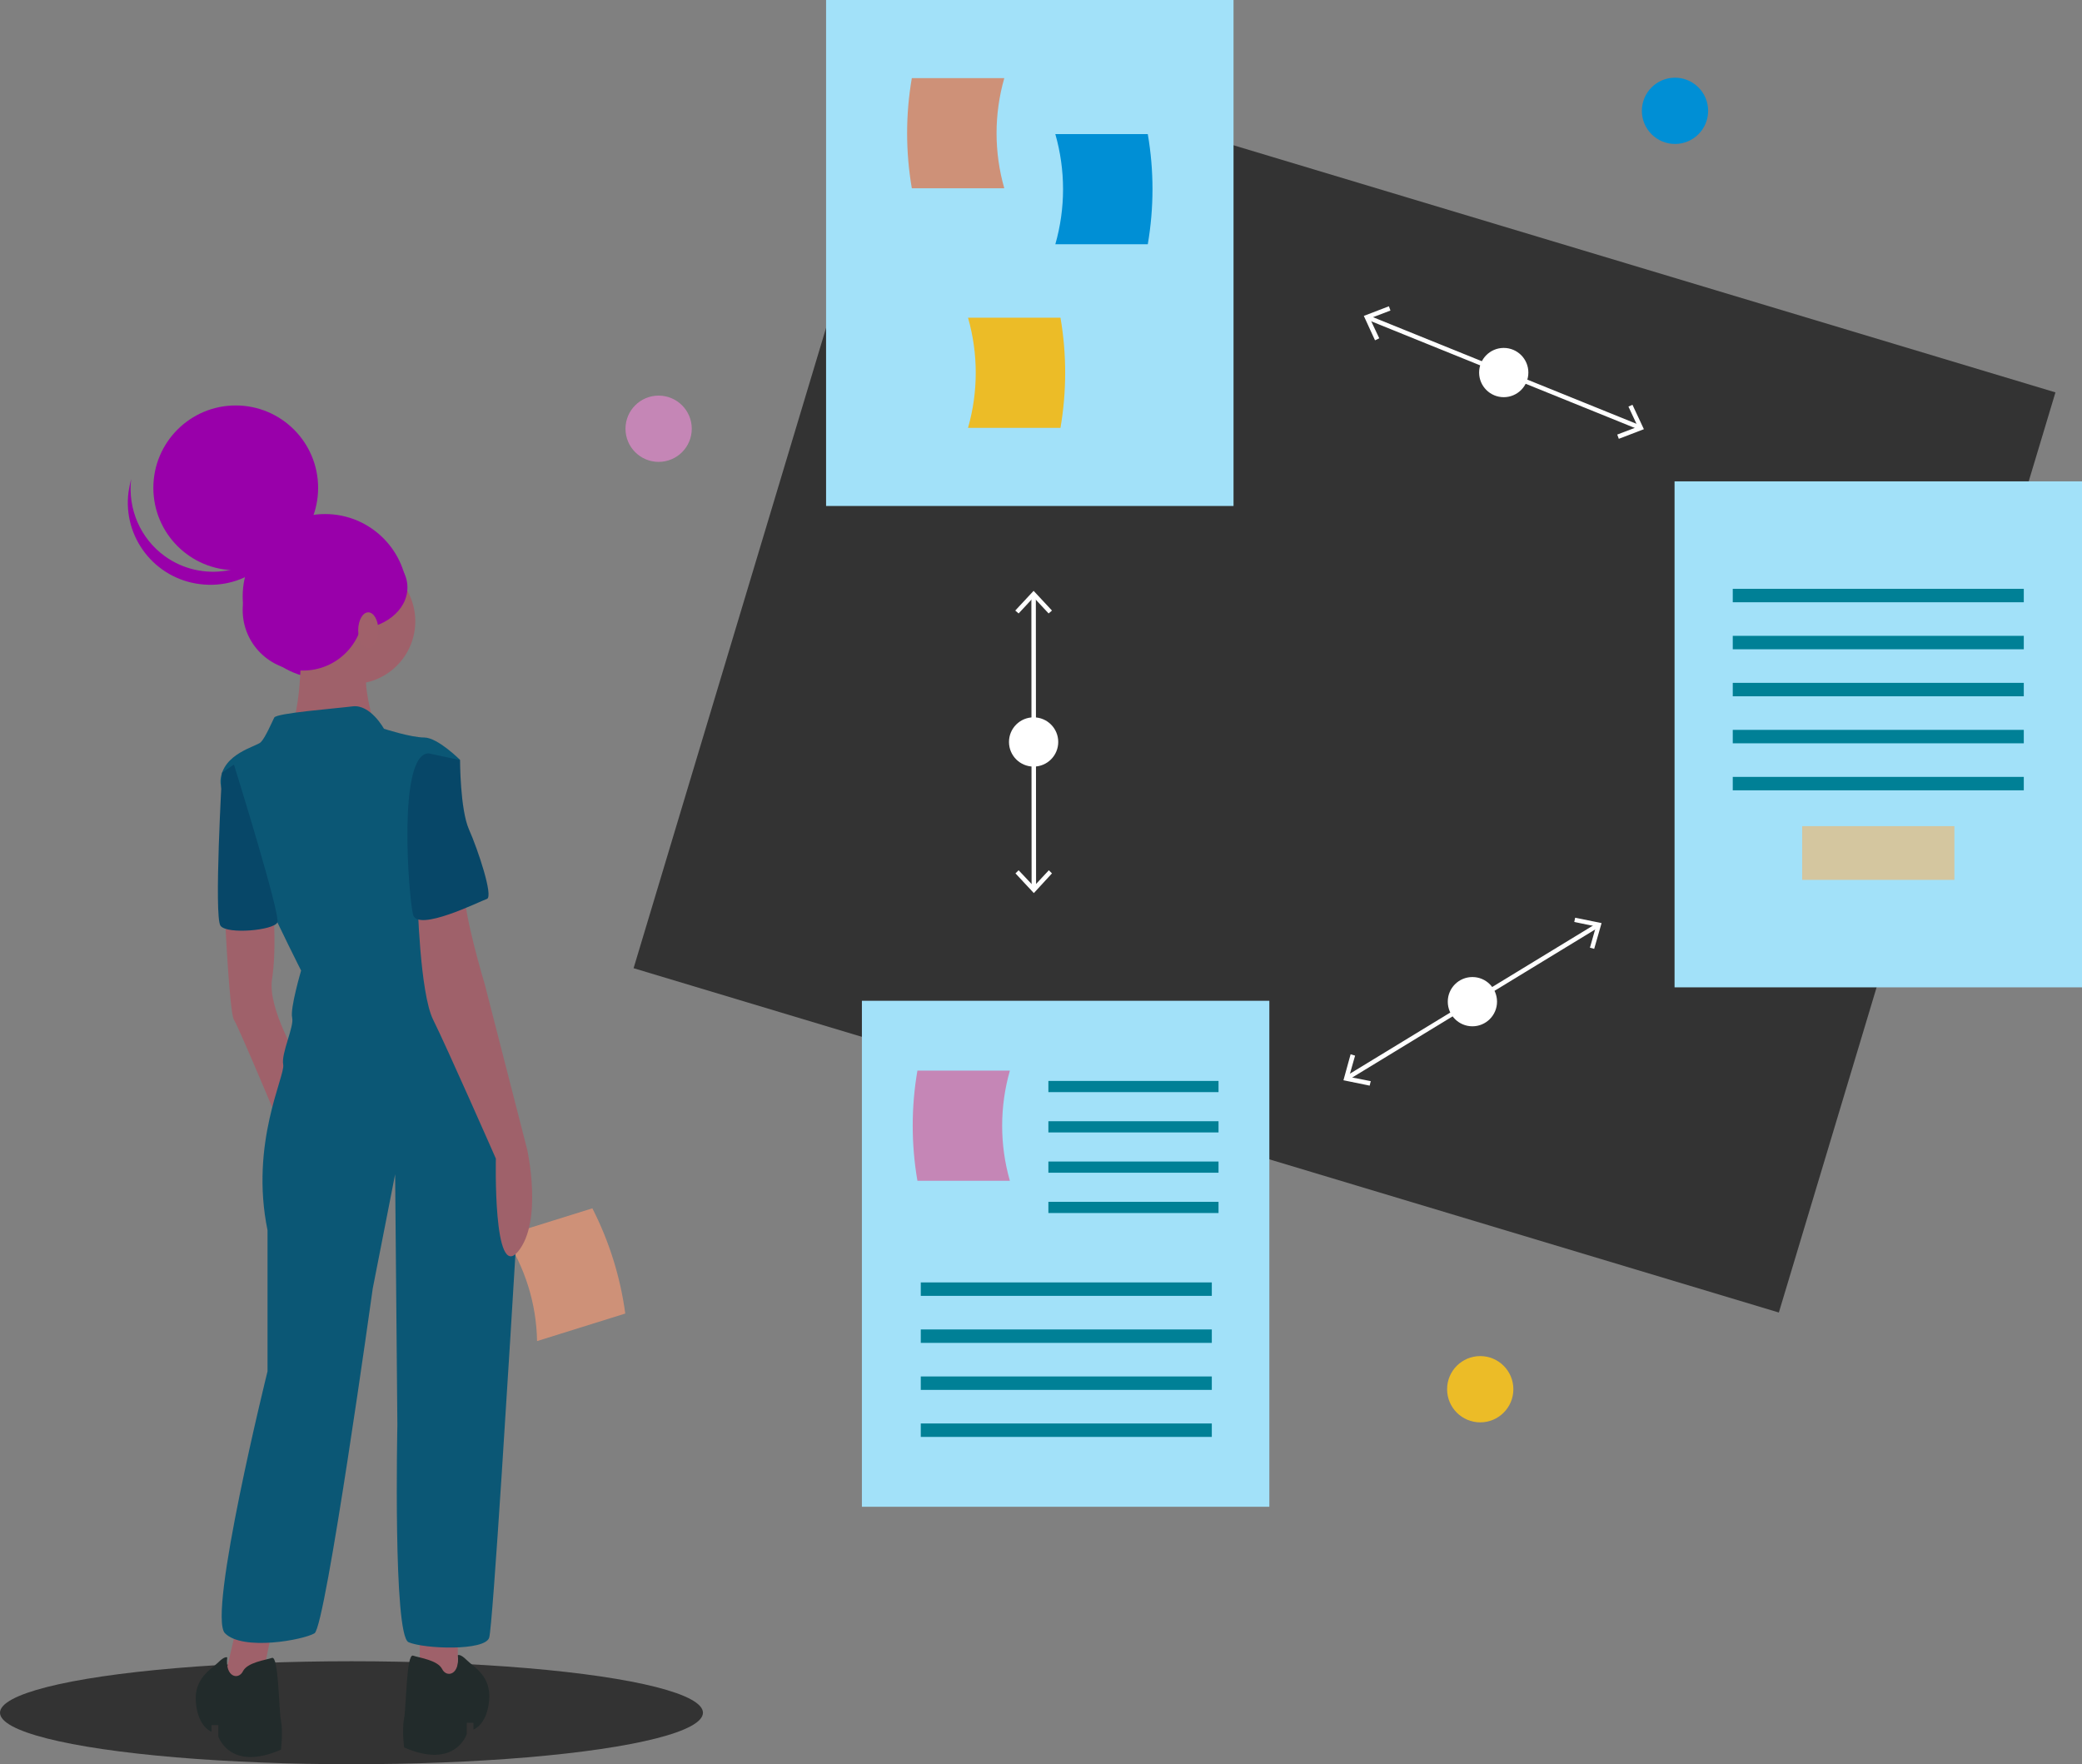 <?xml version="1.0" encoding="utf-8"?>
<!-- Generator: Adobe Illustrator 23.0.3, SVG Export Plug-In . SVG Version: 6.00 Build 0)  -->
<svg version="1.1" id="effd0595-b14c-4c7e-b56f-e463e9379f7d"
	 xmlns="http://www.w3.org/2000/svg" xmlns:xlink="http://www.w3.org/1999/xlink" x="0px" y="0px" viewBox="0 0 930 788"
	 style="enable-background:new 0 0 930 788;" xml:space="preserve">
<rect x="0" y="0" width="930" height="788" fill="#808080" stroke="none"/>
<style type="text/css">
	.st0{fill:#008FD5;}
	.st1{fill:#ECBC27;}
	.st2{fill:#C586B6;}
	.st3{fill:#333333;}
	.st4{fill:#CE9178;}
	.st5{fill:#9900AA;}
	.st6{fill:#9F616A;}
	.st7{fill:#0B5775;}
	.st8{fill:#074768;}
	.st9{fill:#222B2B;}
	.st10{fill:#A0616A;}
	.st11{fill:none;stroke:#FFFFFF;stroke-width:2;stroke-miterlimit:10;}
	.st12{fill:#FFFFFF;}
	.st13{fill:#A2E1F9;}
	.st14{fill:#008096;}
	.st15{fill:#D4C69F;}
</style>
<title>process</title>
<circle class="st0" cx="748.2" cy="49.5" r="14.8"/>
<circle class="st1" cx="661.2" cy="620.5" r="14.8"/>
<circle class="st2" cx="294.2" cy="191.5" r="14.8"/>
<ellipse class="st3" cx="157" cy="765" rx="157" ry="23"/>
<path class="st4" d="M239.9,599l39.4-12.3c-2.2-16.4-7.2-32.3-14.7-47L225.2,552C234.5,565.9,239.6,582.2,239.9,599z"/>
<circle class="st5" cx="145.2" cy="266.4" r="36.8"/>
<polygon class="st6" points="105.5,727.5 98.5,757.5 115.5,757.5 122.5,723.5 "/>
<polygon class="st6" points="187.5,727.5 187.5,755.5 204.5,757.5 204.5,727.5 "/>
<path class="st6" d="M100.5,409.5c0,0,2,43,4,46s20,46,20,46l9-28c0,0-14-23-12-36s0.7-29,0.7-29L100.5,409.5z"/>
<circle class="st6" cx="157.5" cy="277.5" r="28"/>
<path class="st6" d="M134.5,280.5c0,0,1,40-6,46s40,1,40,1s-10-28-2-34S134.5,280.5,134.5,280.5z"/>
<path class="st7" d="M171.5,325.5c0,0-6-11-14-10s-34,3-35,5s-4,9-6,11s-17,5-18,17s36,85,36,85s-5,17-4,21s-5,16-4,21s-15,35-7,74
	v63c0,0-27,109-19,117s35,3,40,0s26-154,26-154l10-51l1,112c0,0-2,94,5,97s34,4,36-2c1.6-4.7,9.2-129.2,12.5-183.8
	c1.1-18.8-0.3-37.7-4.4-56.2c-4.2-18.9-10.2-41.1-17.1-50.1c-13-17-21-71-21-71l17-31c0,0-10-10-16-10S171.5,325.5,171.5,325.5z"/>
<path class="st8" d="M104.5,341.5l-5.3,3.6c0,0-3.7,64.4-0.7,68.4s23.9,2,25.4-1.5S104.5,341.5,104.5,341.5z"/>
<path class="st6" d="M186.5,401.5c0,0,1,42,7,54s28,62,28,62s-1.3,55,9.9,41.5s4.1-45.5,4.1-45.5l-19-74c0,0-10-33-9-43
	S186.5,401.5,186.5,401.5z"/>
<path class="st9" d="M204.5,739.3c0,0,1-0.8,4,2.2s11,7,10,18s-7,13-7,13v-3h-3v5c0,0-5,16-28,6c0,0-1-8,0-13s1-29,4-28s11,2,13,6
	S205.5,748.1,204.5,739.3z"/>
<path class="st9" d="M101.5,740.3c0,0-1-0.8-4,2.2s-11,7-10,18s7,13,7,13v-3h3v5c0,0,5,16,28,6c0,0,1-8,0-13s-1-29-4-28s-11,2-13,6
	S100.5,749.1,101.5,740.3z"/>
<path class="st8" d="M191.5,336.5l14,3c0,0,0,22,4,31s11,30,8,31s-31,15-33,7S177.5,336.5,191.5,336.5z"/>
<circle class="st5" cx="105.3" cy="217.9" r="36.8"/>
<path class="st5" d="M73.6,248.4c16.5,11.9,39.5,8.2,51.4-8.3c2.4-3.4,4.3-7.1,5.4-11.1c-2.5,20.2-20.9,34.5-41.1,31.9
	c-20.2-2.5-34.5-20.9-31.9-41.1c0.3-2,0.7-4,1.2-5.9C57,227.3,62.7,240.5,73.6,248.4z"/>
<circle class="st5" cx="135.4" cy="272.5" r="27"/>
<ellipse class="st5" cx="158.1" cy="262.4" rx="23.9" ry="18.7"/>
<ellipse class="st10" cx="164.5" cy="281.5" rx="4.5" ry="8"/>
<rect x="385.8" y="36.9" transform="matrix(0.288 -0.958 0.958 0.288 136.554 791.418)" class="st3" width="429" height="534"/>
<line class="st11" x1="611.2" y1="141.9" x2="732.3" y2="190.9"/>
<polygon class="st12" points="614.2,152 616.1,151.1 611.9,142.2 621.1,138.7 620.4,136.8 609.2,141.1 "/>
<polygon class="st12" points="723.1,196 722.4,194.1 731.6,190.6 727.4,181.6 729.2,180.8 734.3,191.7 "/>
<circle class="st12" cx="671.7" cy="166.4" r="11"/>
<line class="st11" x1="601.9" y1="481.4" x2="713.5" y2="413.4"/>
<polygon class="st12" points="611.8,484.9 612.3,482.9 602.6,481 605.3,471.5 603.3,470.9 600.1,482.5 "/>
<polygon class="st12" points="712.1,423.8 710.2,423.3 712.9,413.8 703.2,411.8 703.6,409.9 715.4,412.3 "/>
<circle class="st12" cx="657.7" cy="447.4" r="11"/>
<line class="st11" x1="461.7" y1="266" x2="461.8" y2="396.7"/>
<polygon class="st12" points="453.5,272.7 455,274 461.7,266.8 468.4,274 469.9,272.7 461.7,263.9 "/>
<polygon class="st12" points="453.6,390.1 455,388.7 461.8,395.9 468.5,388.7 469.9,390.1 461.8,398.9 "/>
<circle class="st12" cx="461.7" cy="331.4" r="11"/>
<rect x="369" class="st13" width="182" height="226"/>
<path class="st4" d="M448.6,84.1h-41.3c-2.8-16.3-2.8-33,0-49.2h41.3C444,51,444,68,448.6,84.1z"/>
<path class="st0" d="M471.4,109.1h41.3c2.8-16.3,2.8-33,0-49.2h-41.3C476,76,476,93,471.4,109.1z"/>
<path class="st1" d="M432.4,191.1h41.3c2.8-16.3,2.8-33,0-49.2h-41.3C437,158,437,175,432.4,191.1z"/>
<rect x="748" y="215" class="st13" width="182" height="226"/>
<rect x="774" y="263" class="st14" width="130" height="6"/>
<rect x="774" y="284" class="st14" width="130" height="6"/>
<rect x="774" y="305" class="st14" width="130" height="6"/>
<rect x="774" y="326" class="st14" width="130" height="6"/>
<rect x="774" y="347" class="st14" width="130" height="6"/>
<rect x="805" y="369" class="st15" width="68" height="24"/>
<rect x="385" y="447" class="st13" width="182" height="226"/>
<rect x="411.3" y="572.8" class="st14" width="130" height="6"/>
<rect x="411.3" y="593.8" class="st14" width="130" height="6"/>
<rect x="411.3" y="614.8" class="st14" width="130" height="6"/>
<rect x="411.3" y="635.8" class="st14" width="130" height="6"/>
<path class="st2" d="M451.1,527.4h-41.3c-2.8-16.3-2.8-33,0-49.2h41.3C446.5,494.3,446.5,511.4,451.1,527.4z"/>
<rect x="468.3" y="482.8" class="st14" width="76" height="5"/>
<rect x="468.3" y="500.8" class="st14" width="76" height="5"/>
<rect x="468.3" y="518.8" class="st14" width="76" height="5"/>
<rect x="468.3" y="536.8" class="st14" width="76" height="5"/>
</svg>
